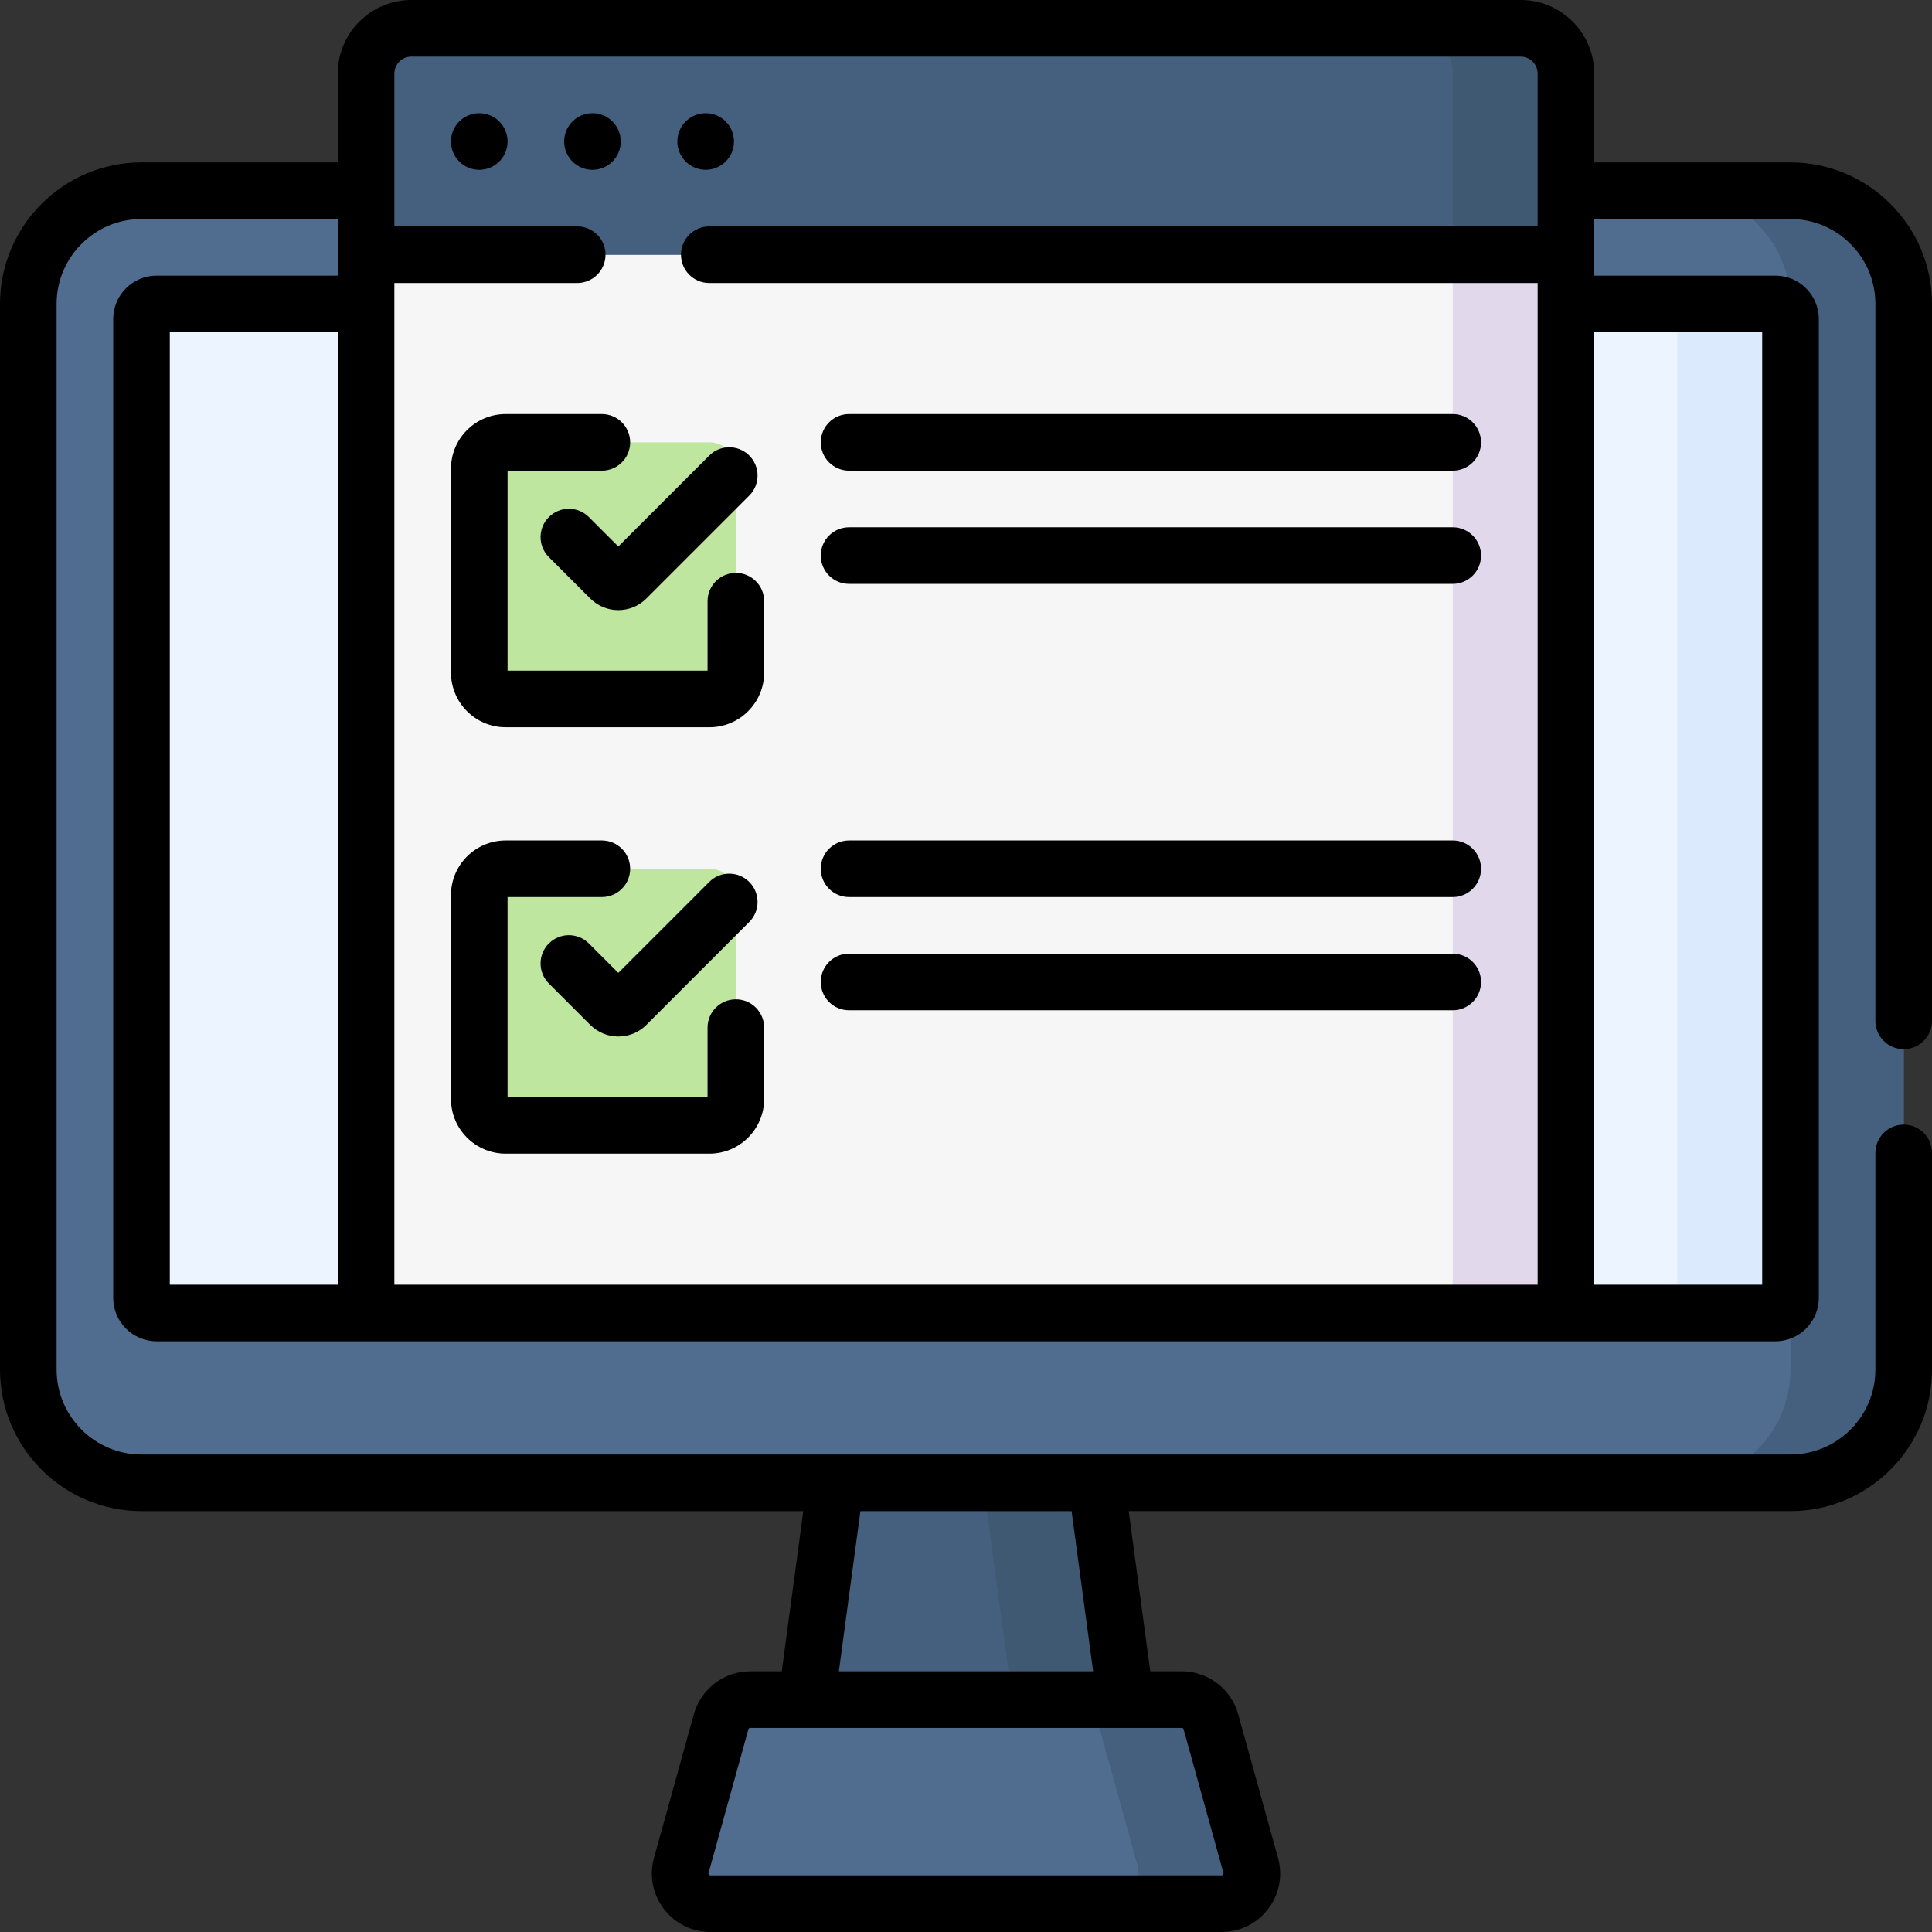 <svg id="Layer_1" enable-background="new 0 0 512 512" height="512" viewBox="0 0 512 512" width="512" xmlns="http://www.w3.org/2000/svg"><rect x="0" y="0" width="512" height="512" fill="#333333" stroke="none"/><g><g><g><g><path d="m474.5 392.962h-437c-16.569 0-30-13.431-30-30v-282.417c0-16.569 13.431-30 30-30h437c16.569 0 30 13.431 30 30v282.417c0 16.568-13.431 30-30 30z" fill="#506d90"/><path d="m474.5 50.545h-30c16.569 0 30 13.431 30 30v282.417c0 16.569-13.431 30-30 30h30c16.569 0 30-13.431 30-30v-282.417c0-16.569-13.431-30-30-30z" fill="#455f7e"/><path d="m37.5 343.962v-259.417c0-2.209 1.791-4 4-4h429c2.209 0 4 1.791 4 4v259.417c0 2.209-1.791 4-4 4h-429c-2.209 0-4-1.791-4-4z" fill="#ecf5ff"/><path d="m37.5 343.962v-259.417c0-2.209 1.791-4 4-4h429c2.209 0 4 1.791 4 4v259.417c0 2.209-1.791 4-4 4h-429c-2.209 0-4-1.791-4-4z" fill="#ecf5ff"/><path d="m470.5 80.545h-30c2.209 0 4 1.791 4 4v259.417c0 2.209-1.791 4-4 4h30c2.209 0 4-1.791 4-4v-259.417c0-2.21-1.791-4-4-4z" fill="#dbeafd"/><path d="m305.543 504.5h-99.086l15-111.538h69.086z" fill="#455f7e"/><path d="m290.543 392.962h-30l15 111.538h30z" fill="#405972"/><path d="m320.895 456.277 10.563 38.085c1.414 5.097-2.42 10.138-7.709 10.138h-135.497c-5.289 0-9.123-5.041-7.709-10.138l10.563-38.085c.961-3.464 4.114-5.862 7.709-5.862h114.372c3.594 0 6.747 2.397 7.708 5.862z" fill="#506d90"/><path d="m331.458 494.362-10.563-38.085c-.961-3.464-4.114-5.862-7.709-5.862h-30c3.595 0 6.748 2.398 7.709 5.862l10.563 38.085c1.414 5.097-2.42 10.138-7.709 10.138h30c5.289 0 9.122-5.041 7.709-10.138z" fill="#455f7e"/></g><path d="m97.01 67.5h317.98v280.462h-317.98z" fill="#f7f6f7"/><path d="m384.99 67.5h30v280.462h-30z" fill="#e2d8ec"/><g><g><path d="m195.01 124.231v54c0 3.866-3.134 7-7 7h-54c-3.866 0-7-3.134-7-7v-54c0-3.866 3.134-7 7-7h54c3.866 0 7 3.134 7 7z" fill="#bfe69f"/></g><g><path d="m195.01 237.231v54c0 3.866-3.134 7-7 7h-54c-3.866 0-7-3.134-7-7v-54c0-3.866 3.134-7 7-7h54c3.866 0 7 3.134 7 7z" fill="#bfe69f"/></g></g><path d="m387.99 7.5h-278.98c-6.627 0-12 5.373-12 12v48h317.98l-15-48c0-6.627-5.373-12-12-12z" fill="#455f7e"/><path d="m402.99 7.5h-30c6.627 0 12 5.373 12 12v48h30v-48c0-6.627-5.373-12-12-12z" fill="#405972"/></g></g><path d="m195.01 264.828c-4.142 0-7.5 3.358-7.5 7.5v18.403h-53v-53h24.99c4.142 0 7.5-3.358 7.5-7.5s-3.358-7.5-7.5-7.5h-25.49c-7.995 0-14.5 6.505-14.5 14.5v54c0 7.995 6.505 14.5 14.5 14.5h54c7.995 0 14.5-6.505 14.5-14.5v-18.903c0-4.142-3.358-7.5-7.5-7.5zm-30.5-227.328c0-4.142-3.358-7.5-7.5-7.5s-7.5 3.358-7.5 7.5 3.358 7.5 7.5 7.5 7.5-3.358 7.5-7.5zm-37.5-7.5c-4.142 0-7.5 3.358-7.5 7.5s3.358 7.5 7.5 7.5 7.5-3.358 7.5-7.5-3.358-7.5-7.5-7.5zm29.052 220.029c-2.929-2.929-7.678-2.929-10.606 0-2.929 2.929-2.929 7.678 0 10.606l10.98 10.98c2.047 2.046 4.735 3.069 7.424 3.069s5.378-1.024 7.424-3.07l27.282-27.282c2.929-2.929 2.929-7.678 0-10.606-2.929-2.929-7.678-2.929-10.606 0l-24.1 24.1zm348.438 28.011c4.143 0 7.5-3.358 7.5-7.5v-190c0-20.678-16.822-37.5-37.5-37.5h-52.01v-23.54c0-10.752-8.748-19.5-19.5-19.5h-293.98c-10.752 0-19.5 8.748-19.5 19.5v23.54h-52.01c-20.678 0-37.5 16.822-37.5 37.5v282.42c0 20.678 16.822 37.5 37.5 37.5h175.383l-5.712 42.455h-8.357c-6.939 0-13.081 4.67-14.936 11.357l-10.563 38.085c-1.306 4.707-.358 9.637 2.598 13.524 2.957 3.888 7.454 6.118 12.338 6.118h135.497c4.885 0 9.383-2.23 12.339-6.118s3.903-8.818 2.598-13.524l-10.563-38.084c-1.854-6.688-7.995-11.359-14.937-11.359h-8.357l-5.712-42.455h175.384c20.678 0 37.5-16.822 37.5-37.5v-57.42c0-4.142-3.357-7.5-7.5-7.5s-7.5 3.358-7.5 7.5v57.42c0 12.407-10.094 22.5-22.5 22.5h-437c-12.407 0-22.5-10.093-22.5-22.5v-282.419c0-12.407 10.093-22.5 22.5-22.5h52.01v15h-48.01c-6.341 0-11.5 5.159-11.5 11.5v259.42c0 6.341 5.159 11.5 11.5 11.5h429c6.341 0 11.5-5.159 11.5-11.5v-259.42c0-6.341-5.159-11.5-11.5-11.5h-48.01v-15h52.01c12.406 0 22.5 10.093 22.5 22.5v190c0 4.142 3.357 7.5 7.5 7.5zm-191.314 179.875c.224 0 .422.15.481.365v.001l10.563 38.086c.095.242-.222.661-.482.633h-135.497c-.258.028-.579-.389-.482-.634l10.563-38.085c.06-.216.258-.367.482-.367h114.372zm-85.167-57.455h55.963l5.712 42.455h-67.388zm-138.509-60h-44.51v-252.42h44.51zm317.98-280.46h-219.523c-4.142 0-7.5 3.358-7.5 7.5s3.358 7.5 7.5 7.5h219.523v265.46h-302.98v-265.46h48.457c4.142 0 7.5-3.358 7.5-7.5s-3.358-7.5-7.5-7.5h-48.457v-40.5c0-2.481 2.019-4.5 4.5-4.5h293.98c2.481 0 4.5 2.019 4.5 4.5zm59.51 28.04v252.42h-44.51v-252.42zm-310.938 48.989c-2.929-2.929-7.678-2.929-10.606 0-2.929 2.929-2.929 7.678 0 10.606l10.98 10.98c2.047 2.046 4.735 3.069 7.424 3.069s5.378-1.024 7.424-3.07l27.282-27.282c2.929-2.929 2.929-7.678 0-10.606-2.929-2.929-7.678-2.929-10.606 0l-24.1 24.1zm30.948-107.029c-4.142 0-7.5 3.358-7.5 7.5s3.358 7.5 7.5 7.5 7.5-3.358 7.5-7.5-3.358-7.5-7.5-7.5zm8 121.828c-4.142 0-7.5 3.358-7.5 7.5v18.403h-53v-53h24.99c4.142 0 7.5-3.358 7.5-7.5s-3.358-7.5-7.5-7.5h-25.49c-7.995 0-14.5 6.505-14.5 14.5v54c0 7.995 6.505 14.5 14.5 14.5h54c7.995 0 14.5-6.505 14.5-14.5v-18.903c0-4.142-3.358-7.5-7.5-7.5zm30 85.903h159.98c4.143 0 7.5-3.358 7.5-7.5s-3.357-7.5-7.5-7.5h-159.98c-4.142 0-7.5 3.358-7.5 7.5s3.358 7.5 7.5 7.5zm0-83h159.98c4.143 0 7.5-3.358 7.5-7.5s-3.357-7.5-7.5-7.5h-159.98c-4.142 0-7.5 3.358-7.5 7.5s3.358 7.5 7.5 7.5zm0-30h159.98c4.143 0 7.5-3.358 7.5-7.5s-3.357-7.5-7.5-7.5h-159.98c-4.142 0-7.5 3.358-7.5 7.5s3.358 7.5 7.5 7.5zm0 143h159.98c4.143 0 7.5-3.358 7.5-7.5s-3.357-7.5-7.5-7.5h-159.98c-4.142 0-7.5 3.358-7.5 7.5s3.358 7.5 7.5 7.5z"/></g></svg>